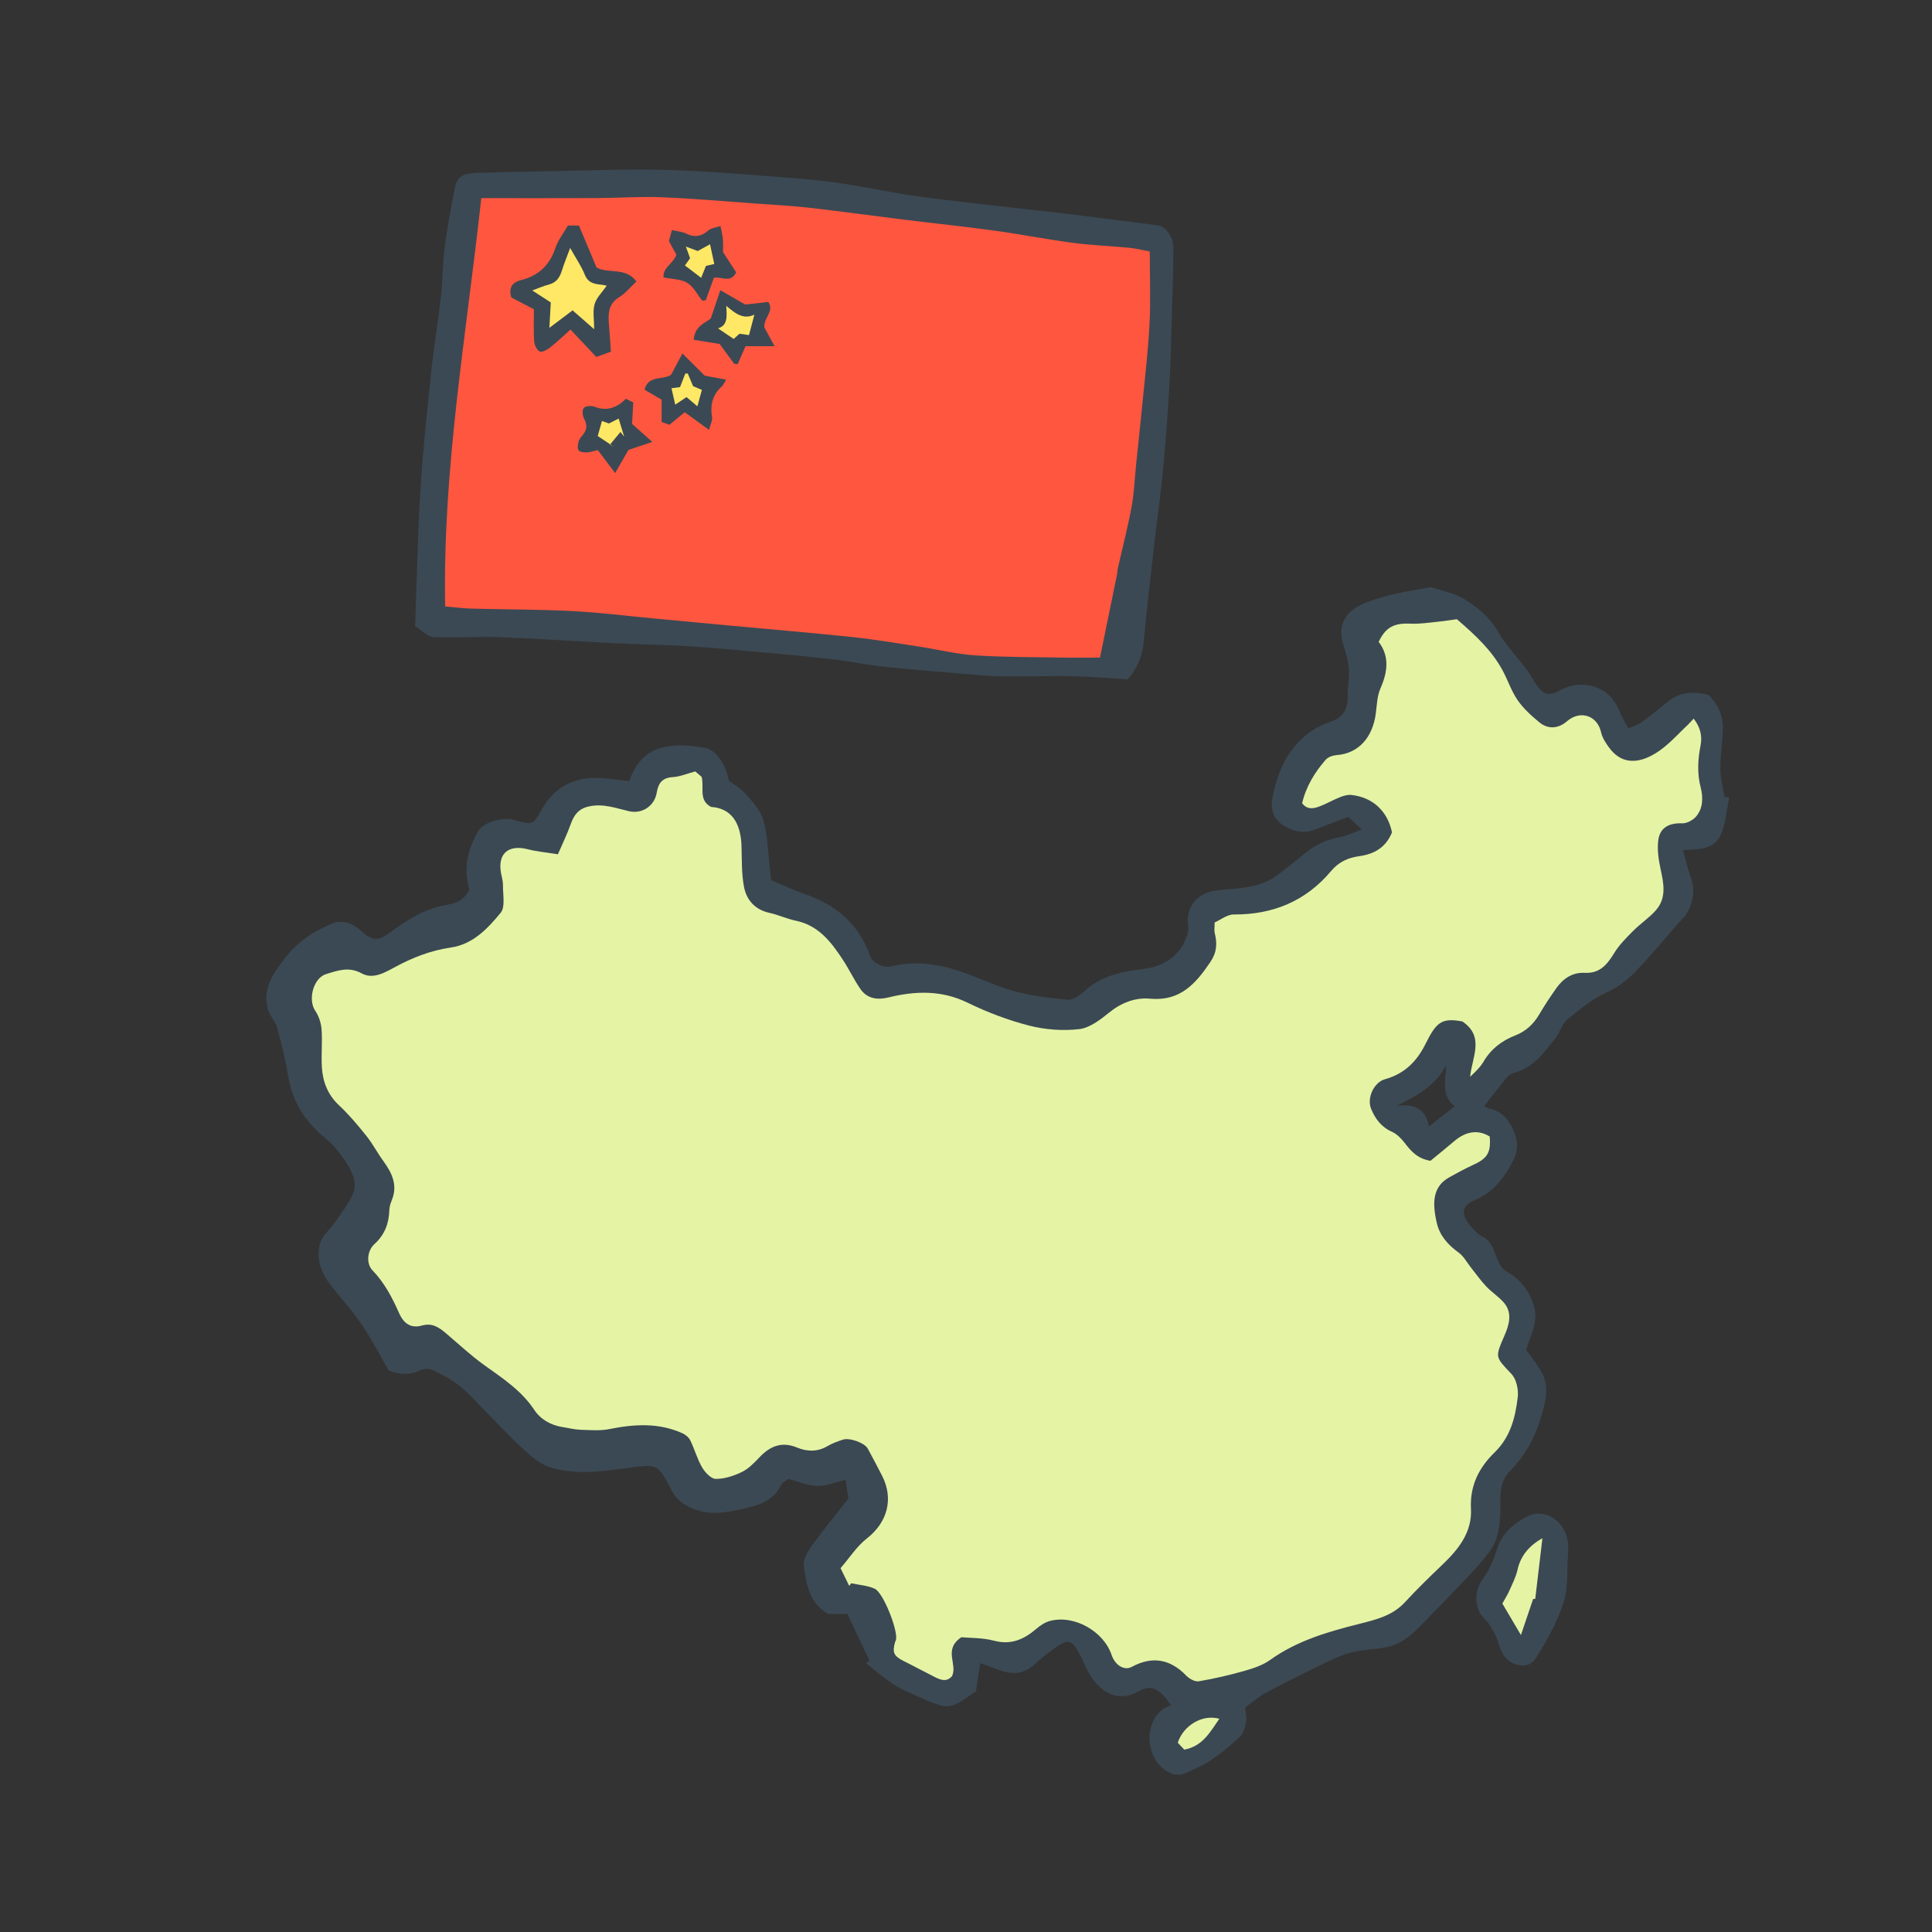 <svg version="1.1" id="svg" xmlns="http://www.w3.org/2000/svg" xmlns:xlink="http://www.w3.org/1999/xlink" x="0px" y="0px"
	 width="200px" height="200px" viewBox="0 0 200 200" enable-background="new 0 0 200 200" xml:space="preserve">
<rect x="0" y="0" width="200" height="200" fill="#333333" stroke="none"/>
<path class="stroke" fill="#3b4954"  fill-rule="evenodd" clip-rule="evenodd" d="M87.529,153.188c-1.043,0.25-1.972,0.66-2.893,0.643
	c-0.965-0.018-1.923-0.446-3.019-0.729c-0.224,0.177-0.646,0.347-0.785,0.647c-0.725,1.571-2.207,2.058-3.644,2.38
	c-1.662,0.373-3.366,0.779-5.122,0.171c-1.099-0.38-1.974-0.938-2.505-1.954c-1.562-2.99-1.473-2.787-5.082-2.314
	c-2.54,0.333-5.147,0.648-7.636-0.175c-1.008-0.333-1.907-1.146-2.72-1.889c-1.37-1.251-2.629-2.623-3.939-3.939
	c-0.88-0.884-1.701-1.843-2.671-2.615c-0.816-0.65-1.787-1.126-2.736-1.581c-0.335-0.16-0.876-0.167-1.208-0.005
	c-0.986,0.48-1.954,0.562-3.341,0.049c-0.794-1.38-1.659-3.084-2.714-4.661c-0.941-1.405-2.095-2.667-3.149-3.998
	c-1.102-1.393-1.767-2.941-1.161-4.707c0.223-0.651,0.878-1.145,1.291-1.742c0.701-1.013,1.484-1.995,2.012-3.095
	c0.51-1.065,0.035-2.196-0.534-3.112c-0.617-0.994-1.363-1.98-2.263-2.712c-2.086-1.697-3.433-3.741-3.874-6.42
	c-0.278-1.692-0.692-3.367-1.143-5.023c-0.174-0.642-0.717-1.18-0.918-1.82c-0.674-2.142,0.471-3.786,1.672-5.345
	c0.6-0.778,1.326-1.498,2.116-2.082c0.829-0.613,1.767-1.115,2.721-1.513c1.142-0.476,2.189-0.112,3.091,0.703
	c1.212,1.094,1.75,1.106,3.028,0.158c1.781-1.323,3.632-2.475,5.894-2.849c1.28-0.211,1.81-0.677,2.296-1.547
	c-0.639-2.161-0.201-4.167,0.902-6.066c0.498-0.859,2.321-1.466,3.578-1.214c0.125,0.025,0.242,0.09,0.366,0.121
	c1.824,0.453,1.738,0.402,2.683-1.234c1.186-2.057,3.048-3.183,5.454-3.192c1.138-0.004,2.277,0.2,3.568,0.324
	c1.306-3.866,4.42-4.003,7.809-3.443c1.122,0.186,2.22,1.715,2.494,3.41c0.512,0.388,1.211,0.77,1.707,1.332
	c0.709,0.803,1.513,1.658,1.833,2.636c0.429,1.311,0.443,2.758,0.618,4.15c0.086,0.687,0.133,1.378,0.207,2.168
	c1.239,0.517,2.374,1.062,3.557,1.47c3.234,1.116,5.581,3.126,6.717,6.418c0.218,0.634,1.357,1.236,2.067,1.061
	c2.121-0.523,4.261-0.375,6.303,0.203c2.167,0.612,4.205,1.684,6.372,2.298c1.833,0.52,3.763,0.762,5.667,0.933
	c0.563,0.05,1.289-0.447,1.764-0.885c1.763-1.623,3.948-2.042,6.187-2.309c2.36-0.281,4.026-1.723,4.527-3.796
	c0.122-0.502-0.062-1.072,0.005-1.596c0.209-1.607,1.44-2.602,3.167-2.761c2.158-0.199,4.384-0.199,6.219-1.64
	c0.883-0.694,1.775-1.378,2.638-2.097c1.087-0.904,2.29-1.502,3.702-1.739c0.675-0.113,1.313-0.452,2.273-0.798
	c-0.542-0.5-0.896-0.829-1.402-1.295c-1.184,0.447-2.339,0.873-3.487,1.318c-1.071,0.414-2.044,0.215-3.03-0.324
	c-1.194-0.653-1.559-1.706-1.343-2.905c0.514-2.854,1.667-5.391,4.171-7.073c0.656-0.441,1.44-0.698,2.178-1.008
	c1.018-0.428,1.416-1.232,1.451-2.274c0.011-0.322-0.021-0.649,0.016-0.968c0.229-1.958,0.163-2.658-0.476-4.593
	c-0.646-1.957,0.207-3.461,2.085-4.254c2.268-0.958,4.649-1.289,7.017-1.712c1.157,0.401,2.409,0.617,3.412,1.236
	c1.337,0.824,2.579,1.795,3.431,3.264c0.877,1.512,2.122,2.808,3.18,4.218c0.363,0.483,0.606,1.057,0.974,1.534
	c0.696,0.901,1.25,1.017,2.243,0.477c0.929-0.506,1.86-0.742,2.946-0.581c1.769,0.263,2.766,1.315,3.391,2.883
	c0.199,0.5,0.5,0.961,0.838,1.597c0.459-0.203,0.917-0.322,1.274-0.58c0.931-0.673,1.841-1.378,2.716-2.122
	c1.232-1.048,2.626-1.197,4.309-0.76c0.892,0.856,1.531,2.043,1.484,3.497c-0.045,1.409-0.273,2.814-0.266,4.22
	c0.005,0.953,0.281,1.904,0.435,2.857c0.164,0.003,0.328,0.007,0.492,0.01c-0.296,1.354-0.36,2.824-0.951,4.035
	c-0.664,1.36-2.257,1.378-3.847,1.436c0.316,1.11,0.534,2.096,0.878,3.034c0.458,1.246,0.05,3.05-0.864,4.009
	c-1.034,1.083-1.951,2.277-2.96,3.386c-1.478,1.626-2.812,3.355-4.953,4.311c-1.496,0.668-2.82,1.779-4.107,2.829
	c-0.533,0.435-0.708,1.28-1.157,1.85c-1.203,1.528-2.319,3.14-4.414,3.668c-0.53,0.133-0.94,0.837-1.353,1.324
	c-0.554,0.65-1.057,1.345-1.628,2.081c0.082,0.05,0.221,0.196,0.382,0.228c1.683,0.329,2.456,1.607,2.897,3.035
	c0.206,0.667,0.099,1.59-0.214,2.226c-0.9,1.831-2.078,3.438-4.097,4.278c-1.283,0.535-1.414,1.428-0.507,2.512
	c0.383,0.458,0.793,0.978,1.308,1.224c0.987,0.471,1.171,1.362,1.524,2.222c0.212,0.518,0.521,1.143,0.968,1.391
	c1.436,0.796,2.329,1.921,2.837,3.475c0.417,1.272,0.045,2.376-0.384,3.516c-0.165,0.437-0.291,0.888-0.375,1.149
	c0.635,0.914,1.224,1.604,1.636,2.388c0.744,1.414,0.369,2.929-0.028,4.315c-0.621,2.166-1.643,4.166-3.276,5.806
	c-0.727,0.73-0.998,1.659-1.003,2.726c-0.01,1.982,0.098,4.027-1.199,5.737c-0.619,0.816-1.31,1.583-2.011,2.331
	c-1.318,1.403-2.649,2.794-4.009,4.157c-1.307,1.311-2.492,2.837-4.42,3.272c-1.19,0.268-2.437,0.28-3.627,0.542
	c-0.848,0.187-1.674,0.54-2.461,0.92c-2.187,1.055-4.365,2.132-6.511,3.269c-0.787,0.417-1.471,1.029-2.187,1.54
	c0.042,0.544,0.182,1.067,0.091,1.545c-0.1,0.53-0.286,1.152-0.654,1.503c-0.922,0.881-1.923,1.698-2.979,2.412
	c-0.812,0.55-1.742,0.935-2.643,1.339c-0.918,0.412-1.77,0.017-2.415-0.552c-1.758-1.552-1.745-4.634,0.041-6.03
	c0.274-0.216,0.63-0.326,0.871-0.446c-1.166-1.754-2.074-2.174-3.36-1.433c-2.395,1.381-4.401-0.287-5.38-2.378
	c-0.294-0.629-0.583-1.265-0.931-1.865c-0.583-1.008-1.019-1.131-2.02-0.459c-0.879,0.589-1.716,1.257-2.501,1.967
	c-1.17,1.059-2.422,0.991-3.764,0.458c-0.579-0.23-1.172-0.424-1.783-0.644c-0.176,1.145-0.325,2.107-0.455,2.948
	c-1.274,0.716-2.205,1.851-3.644,1.43c-1.032-0.302-2.02-0.769-3.006-1.21c-0.699-0.312-1.406-0.642-2.033-1.074
	c-0.933-0.643-1.8-1.383-2.694-2.082c0.123-0.091,0.245-0.181,0.368-0.272c-0.775-1.635-1.549-3.271-2.288-4.829
	c-0.895,0-1.505,0-1.99,0c-1.995-1.146-2.244-3.102-2.521-4.944c-0.098-0.65,0.378-1.495,0.809-2.094
	c1.176-1.638,2.466-3.193,3.812-4.91C87.744,154.551,87.637,153.874,87.529,153.188z M149.705,110.265
	c-1.122,2.152-3.072,3.213-5.172,4.226c1.839-0.288,3.049,0.256,3.387,2.126c0.922-0.722,1.764-1.382,2.665-2.088
	C149.117,113.359,149.678,111.793,149.705,110.265z"/>
<path class="stroke" fill="#3b4954"  fill-rule="evenodd" clip-rule="evenodd" d="M162.328,160.81c-0.136,1.758,0.042,3.555-0.475,5.123
	c-0.671,2.039-1.767,3.976-2.921,5.803c-0.755,1.195-2.765,0.717-3.457-0.69c-0.267-0.542-0.371-1.163-0.644-1.701
	c-0.304-0.602-0.618-1.255-1.1-1.701c-1.126-1.04-1.173-2.93-0.256-4.154c0.687-0.917,1.164-2.047,1.508-3.152
	c0.498-1.605,1.655-2.554,2.988-3.294c1.913-1.062,4.157,0.408,4.352,2.768C162.354,160.164,162.328,160.521,162.328,160.81z"/>
<path class="stroke" fill="#3b4954"  d="M119.851,23.331c-3.034-0.386-6.065-0.794-9.101-1.159c-3.294-0.395-6.594-0.74-9.89-1.124
	c-2.227-0.259-4.457-0.504-6.672-0.838c-2.11-0.318-4.198-0.782-6.306-1.109c-1.705-0.264-3.422-0.48-5.142-0.611
	c-4.507-0.342-9.015-0.752-13.53-0.895c-4.009-0.127-8.029,0.057-12.043,0.122c-2.59,0.042-5.181,0.112-7.771,0.179
	c-1.456,0.037-2.047,0.348-2.291,1.505c-0.433,2.066-0.805,4.15-1.077,6.244c-0.221,1.704-0.201,3.438-0.392,5.148
	c-0.278,2.485-0.708,4.952-0.968,7.438c-0.436,4.15-0.89,8.303-1.149,12.466c-0.289,4.628-0.368,9.269-0.547,14.128
	c0.682,0.417,1.293,1.095,1.937,1.127c2.262,0.116,4.539-0.077,6.803,0.008c3.981,0.149,7.956,0.433,11.935,0.63
	c2.473,0.123,4.951,0.146,7.422,0.296c2.501,0.15,4.997,0.387,7.493,0.612c2.577,0.234,5.155,0.466,7.725,0.762
	c1.719,0.197,3.418,0.566,5.138,0.75c2.737,0.293,5.483,0.505,8.228,0.736c1.364,0.114,2.731,0.258,4.098,0.276
	c2.435,0.033,4.872-0.071,7.306-0.023c1.916,0.038,3.828,0.22,5.677,0.333c0.996-1.137,1.517-2.394,1.657-3.857
	c0.32-3.337,0.705-6.667,1.083-9.997c0.302-2.656,0.682-5.304,0.937-7.963c0.272-2.834,0.468-5.676,0.639-8.519
	c0.128-2.141,0.173-4.288,0.236-6.433c0.077-2.628,0.168-5.256,0.183-7.884C121.473,24.496,120.653,23.433,119.851,23.331z"/>
<path fill-rule="evenodd" clip-rule="evenodd" fill="#e5f3a5" class="fill" d="M57.756,88.434c0.496-1.151,0.966-2.11,1.321-3.11
	c0.335-0.944,0.8-1.601,1.87-1.84c1.468-0.328,2.784,0.164,4.152,0.488c1.361,0.323,2.653-0.526,2.884-1.912
	c0.167-0.998,0.573-1.55,1.67-1.615c0.739-0.043,1.462-0.359,2.324-0.588c0.125,0.106,0.388,0.332,0.651,0.556
	c0.301,1.062-0.363,2.418,0.987,3.122c1.999,0.124,3.07,1.526,3.147,4.055c0.042,1.406-0.004,2.838,0.255,4.207
	c0.26,1.38,1.144,2.374,2.643,2.705c0.927,0.205,1.809,0.62,2.739,0.813c2.342,0.488,3.642,2.199,4.843,4.023
	c0.646,0.982,1.152,2.057,1.816,3.026c0.708,1.033,1.762,1.172,2.923,0.888c2.788-0.681,5.489-0.769,8.199,0.553
	c2.033,0.992,4.192,1.809,6.38,2.37c1.65,0.423,3.462,0.553,5.151,0.361c1.077-0.123,2.162-0.946,3.061-1.679
	c1.276-1.04,2.738-1.618,4.261-1.475c3.135,0.294,4.741-1.537,6.27-3.806c0.68-1.009,0.711-1.928,0.445-2.995
	c-0.068-0.272-0.01-0.575-0.01-1.086c0.614-0.271,1.296-0.832,1.975-0.828c4.074,0.023,7.473-1.388,10.094-4.512
	c0.786-0.937,1.759-1.367,2.884-1.521c1.583-0.218,2.78-0.912,3.406-2.464c-0.45-2.199-1.979-3.64-4.227-3.879
	c-0.388-0.041-0.823,0.102-1.199,0.252c-0.685,0.272-1.327,0.652-2.015,0.915c-0.629,0.241-1.3,0.417-1.861-0.306
	c0.405-1.729,1.299-3.197,2.446-4.509c0.242-0.277,0.727-0.444,1.114-0.473c2.323-0.172,3.736-1.872,4.062-4.268
	c0.12-0.885,0.134-1.833,0.482-2.628c0.748-1.703,0.97-3.31-0.18-4.83c0.741-1.542,1.616-1.964,3.315-1.882
	c0.935,0.044,1.88-0.109,2.817-0.202c0.705-0.07,1.403-0.184,1.964-0.26c1.94,1.668,3.621,3.241,4.736,5.306
	c0.547,1.013,0.907,2.145,1.557,3.08c0.604,0.87,1.428,1.615,2.254,2.295c0.918,0.757,1.986,0.63,2.835-0.104
	c1.406-1.214,3.167-0.606,3.551,1.145c0.125,0.571,0.495,1.119,0.853,1.604c1.027,1.387,2.419,1.67,4.005,0.964
	c1.693-0.754,2.836-2.157,4.138-3.377c0.181-0.169,0.34-0.361,0.583-0.622c0.674,0.871,0.91,1.771,0.72,2.748
	c-0.285,1.469-0.376,2.896,0.009,4.388c0.26,1.011,0.261,2.17-0.51,3.032c-0.329,0.367-0.948,0.689-1.421,0.671
	c-1.304-0.05-2.274,0.417-2.454,1.708c-0.135,0.974,0.016,2.025,0.227,3.002c0.327,1.511,0.646,3.01-0.483,4.291
	c-0.694,0.789-1.605,1.385-2.35,2.135c-0.71,0.714-1.444,1.448-1.965,2.297c-0.732,1.191-1.483,2.127-3.065,2.046
	c-1.243-0.064-2.216,0.583-2.92,1.58c-0.626,0.887-1.229,1.796-1.779,2.731c-0.595,1.01-1.388,1.746-2.483,2.172
	c-1.386,0.54-2.505,1.395-3.276,2.708c-0.335,0.57-0.832,1.047-1.388,1.565c0.175-1.984,1.55-4.136-0.801-5.723
	c-2.188-0.42-2.721,0.121-3.833,2.355c-0.914,1.833-2.212,3.078-4.185,3.625c-1.116,0.311-1.906,1.913-1.428,3.073
	c0.418,1.014,1.048,1.874,2.138,2.36c0.513,0.228,0.969,0.691,1.323,1.147c0.644,0.831,1.28,1.622,2.677,1.867
	c0.719-0.593,1.599-1.298,2.456-2.03c1.225-1.047,2.488-1.225,3.68-0.487c0.138,1.684-0.244,2.281-1.777,2.969
	c-0.817,0.367-1.602,0.812-2.39,1.243c-1.782,0.974-1.785,2.716-1.307,4.76c0.303,1.293,1.156,2.249,2.251,3.038
	c0.537,0.387,0.875,1.049,1.304,1.586c0.514,0.643,0.99,1.322,1.554,1.918c0.548,0.58,1.237,1.03,1.775,1.618
	c0.988,1.082,0.599,2.356,0.129,3.444c-0.997,2.304-0.998,2.201,0.715,4.01c0.512,0.54,0.739,1.626,0.646,2.409
	c-0.251,2.101-0.753,4.114-2.408,5.72c-1.59,1.543-2.561,3.423-2.434,5.809c0.13,2.433-1.284,4.202-2.956,5.798
	c-1.32,1.26-2.632,2.534-3.868,3.875c-1.304,1.417-3.004,1.816-4.771,2.261c-3.227,0.812-6.422,1.738-9.199,3.729
	c-0.759,0.544-1.72,0.864-2.635,1.123c-1.562,0.443-3.152,0.814-4.752,1.084c-0.396,0.066-0.985-0.266-1.301-0.594
	c-1.647-1.712-3.526-2.042-5.633-0.899c-0.767,0.416-1.718-0.148-2.089-1.24c-0.841-2.473-3.894-4.178-6.392-3.511
	c-0.501,0.134-0.987,0.462-1.389,0.806c-1.281,1.095-2.608,1.706-4.385,1.237c-1.201-0.317-2.498-0.276-3.382-0.36
	c-1.921,1.284-0.361,2.803-0.969,4.027c-0.56,0.653-1.197,0.389-1.816,0.078c-1.06-0.531-2.099-1.102-3.161-1.627
	c-1.038-0.514-1.225-0.876-0.922-1.961c0.026-0.092,0.083-0.177,0.103-0.271c0.204-0.981-1.313-4.862-2.209-5.269
	c-0.742-0.336-1.614-0.387-2.429-0.564c-0.07,0.09-0.14,0.18-0.209,0.271c-0.269-0.55-0.538-1.101-0.895-1.832
	c0.912-1.053,1.671-2.256,2.727-3.081c2.115-1.652,2.805-4.089,1.562-6.51c-0.48-0.935-0.972-1.864-1.473-2.788
	c-0.32-0.591-1.865-1.16-2.582-0.924c-0.544,0.179-1.097,0.377-1.587,0.667c-1.035,0.612-2.113,0.575-3.14,0.152
	c-1.585-0.654-2.779-0.169-3.882,0.987c-0.548,0.574-1.131,1.19-1.825,1.531c-0.834,0.409-1.802,0.724-2.712,0.724
	c-0.483,0-1.114-0.666-1.417-1.183c-0.511-0.872-0.777-1.882-1.223-2.797c-0.152-0.311-0.494-0.599-0.818-0.745
	c-2.458-1.106-4.981-0.953-7.555-0.433c-0.976,0.196-2.019,0.103-3.029,0.07c-0.604-0.02-1.201-0.182-1.803-0.274
	c-1.234-0.189-2.29-0.788-2.956-1.791c-1.34-2.019-3.295-3.278-5.198-4.647c-1.351-0.97-2.577-2.115-3.846-3.196
	c-0.748-0.636-1.452-1.195-2.581-0.88c-1.089,0.304-1.854-0.144-2.357-1.274c-0.718-1.615-1.517-3.154-2.765-4.446
	c-0.652-0.675-0.563-2.011,0.206-2.71c1.056-0.96,1.499-2.117,1.541-3.499c0.01-0.345,0.115-0.703,0.249-1.025
	c0.651-1.565,0.031-2.834-0.867-4.073c-0.617-0.849-1.106-1.794-1.76-2.611c-0.881-1.101-1.797-2.193-2.824-3.155
	c-1.157-1.084-1.678-2.408-1.777-3.906c-0.086-1.317,0.064-2.651-0.034-3.967c-0.049-0.662-0.292-1.383-0.663-1.932
	c-0.764-1.128-0.2-3.372,1.125-3.78c1.195-0.369,2.355-0.811,3.688-0.079c1.175,0.645,2.39-0.075,3.456-0.653
	c1.822-0.987,3.701-1.72,5.77-2.02c2.287-0.331,3.819-1.961,5.164-3.599c0.5-0.609,0.22-1.878,0.24-2.848
	c0.008-0.41-0.121-0.825-0.198-1.235c-0.382-2.037,0.748-3.016,2.79-2.487C55.565,88.155,56.519,88.234,57.756,88.434z"/>
<path fill-rule="evenodd" clip-rule="evenodd" fill="#e5f3a5" class="fill" d="M126.226,177.926c-0.958,1.365-1.708,2.842-3.631,3.195
	c-0.196-0.208-0.45-0.479-0.674-0.716C122.52,178.59,124.485,177.437,126.226,177.926z"/>
<path fill-rule="evenodd" clip-rule="evenodd" fill="#FF563F" d="M119.023,26.03c0,2.64,0.099,5.096-0.026,7.54
	c-0.142,2.769-0.477,5.527-0.744,8.288c-0.205,2.108-0.435,4.214-0.651,6.321c-0.147,1.432-0.198,2.882-0.46,4.292
	c-0.392,2.106-0.938,4.184-1.403,6.277c-0.079,0.354-0.081,0.724-0.176,1.068c-0.544,2.657-1.089,5.314-1.692,8.259
	c-1.289,0-2.588,0.019-3.886-0.004c-3.013-0.054-6.033-0.031-9.037-0.229c-1.938-0.127-3.852-0.606-5.782-0.901
	c-2.281-0.349-4.56-0.741-6.854-0.984c-4.204-0.445-8.418-0.792-12.628-1.184c-2.686-0.25-5.372-0.505-8.057-0.757
	c-2.806-0.263-5.607-0.617-8.419-0.759c-3.464-0.175-6.938-0.163-10.406-0.253c-0.831-0.022-1.659-0.134-2.719-0.225
	c-0.275-14.217,2.199-28.188,3.74-42.267c4.122,0,7.981,0.014,11.84-0.005c2.276-0.011,4.557-0.178,6.827-0.088
	c3.272,0.13,6.537,0.425,9.805,0.658c1.858,0.133,3.721,0.23,5.571,0.441c3.252,0.37,6.496,0.824,9.745,1.225
	c3.094,0.382,6.197,0.701,9.286,1.125c2.728,0.374,5.435,0.909,8.164,1.27c1.941,0.257,3.908,0.324,5.858,0.515
	C117.635,25.724,118.343,25.906,119.023,26.03z M58.79,23.351c-0.438,0.764-1.024,1.493-1.297,2.324
	c-0.583,1.78-1.748,2.854-3.512,3.307c-0.954,0.246-1.348,0.762-1.051,1.809c0.763,0.399,1.571,0.822,2.34,1.225
	c0,1.2-0.052,2.284,0.029,3.358c0.027,0.373,0.32,0.94,0.604,1.021c0.307,0.087,0.797-0.227,1.116-0.481
	c0.73-0.583,1.406-1.235,2.037-1.8c1.018,1.082,1.867,1.985,2.671,2.839c0.651-0.236,1.035-0.375,1.515-0.549
	c-0.068-0.953-0.128-1.876-0.203-2.797c-0.09-1.115-0.087-2.144,1.062-2.847c0.633-0.387,1.123-1.009,1.78-1.621
	c-1.124-1.534-2.901-0.753-4.127-1.451c-0.604-1.437-1.21-2.88-1.821-4.336C59.516,23.351,59.207,23.351,58.79,23.351z
	 M72.949,38.886c-0.749-0.745-1.466-1.457-2.305-2.292c-0.488,0.917-0.815,1.533-1.16,2.181c-0.792,0.621-2.353-0.01-2.768,1.563
	c0.608,0.356,1.153,0.675,1.775,1.039c0,0.744,0,1.506,0,2.299c0.329,0.122,0.587,0.216,0.808,0.297
	c0.57-0.468,1.081-0.887,1.585-1.3c0.834,0.607,1.573,1.144,2.515,1.829c0.17-0.652,0.364-0.986,0.315-1.28
	c-0.211-1.26,0.019-2.346,1.012-3.219c0.131-0.116,0.198-0.305,0.445-0.702C74.298,39.14,73.582,39.005,72.949,38.886z
	 M73.588,32.945c-0.461,0.468-1.668,0.723-1.773,2.228c0.878,0.142,1.735,0.281,2.685,0.435c0.452,0.617,0.974,1.33,1.495,2.042
	c0.122,0.019,0.245,0.037,0.367,0.056c0.26-0.597,0.521-1.194,0.814-1.866c0.915,0,1.823,0,3.011,0
	c-0.48-0.877-0.807-1.475-1.054-1.926c-0.126-1.016,1.062-1.64,0.409-2.654c-0.876,0.098-1.728,0.192-2.399,0.267
	c-0.885-0.511-1.617-0.934-2.573-1.486C74.24,31.015,73.977,31.796,73.588,32.945z M74.843,26.089c0-0.347,0.034-0.831-0.009-1.308
	c-0.043-0.464-0.163-0.922-0.249-1.381c-0.427,0.146-0.942,0.189-1.262,0.461c-0.725,0.616-1.415,0.75-2.282,0.326
	c-0.437-0.213-0.961-0.247-1.492-0.373c-0.125,0.478-0.218,0.838-0.301,1.157c0.287,0.52,0.547,0.992,0.766,1.39
	c-0.295,0.932-1.435,1.321-1.319,2.359c0.912,0.188,1.811,0.169,2.455,0.565c0.646,0.397,1.039,1.209,1.542,1.84
	c0.123-0.014,0.245-0.027,0.367-0.041c0.283-0.785,0.566-1.57,0.838-2.321c0.807-0.177,1.711,0.606,2.313-0.563
	C75.797,27.565,75.352,26.876,74.843,26.089z M64.792,41.282c-0.943,0.943-1.98,1.317-3.259,0.819
	c-0.32-0.125-0.918-0.083-1.097,0.129c-0.184,0.218-0.14,0.806,0.026,1.11c0.368,0.674,0.299,1.208-0.191,1.757
	c-0.167,0.188-0.332,0.42-0.388,0.657c-0.066,0.284-0.129,0.69,0.018,0.869c0.151,0.185,0.56,0.223,0.851,0.209
	c0.371-0.016,0.736-0.148,1.135-0.238c0.541,0.718,1.053,1.398,1.792,2.38c0.587-1.022,1.046-1.821,1.376-2.395
	c0.892-0.301,1.571-0.529,2.47-0.833c-0.893-0.794-1.529-1.36-2.097-1.865c0.048-0.82,0.09-1.521,0.131-2.219
	C65.299,41.535,65.104,41.438,64.792,41.282z"/>
<path fill-rule="evenodd" clip-rule="evenodd" fill="#e5f3a5" class="fill" d="M158.708,165.531c-0.412,1.216-0.824,2.432-1.262,3.728
	c-0.66-1.118-1.272-2.157-1.922-3.26c0.247-0.45,0.524-0.88,0.729-1.344c0.316-0.714,0.682-1.429,0.848-2.183
	c0.276-1.257,1.06-2.402,2.569-3.235c-0.258,2.183-0.5,4.229-0.742,6.274C158.855,165.518,158.782,165.524,158.708,165.531z"/>
<path fill-rule="evenodd" clip-rule="evenodd" fill="#FFE865" d="M59.275,32.128c-0.882,0.663-1.56,1.174-2.404,1.81
	c0.055-0.978,0.098-1.748,0.147-2.63c-0.598-0.387-1.191-0.771-1.917-1.241c0.662-0.24,1.172-0.472,1.708-0.608
	c0.788-0.199,1.139-0.735,1.361-1.457c0.221-0.711,0.51-1.401,0.853-2.331c0.605,1.083,1.158,1.881,1.511,2.761
	c0.355,0.886,1.036,0.976,1.795,1.049c0.154,0.015,0.307,0.06,0.477,0.095c-0.449,0.654-1.05,1.221-1.251,1.906
	c-0.213,0.729-0.048,1.567-0.048,2.599C60.589,33.278,59.907,32.681,59.275,32.128z"/>
<path fill-rule="evenodd" clip-rule="evenodd" fill="#FFE865" d="M71.068,41.107c-0.434,0.29-0.794,0.532-1.168,0.782
	c-0.134-0.59-0.253-1.109-0.388-1.699c0.2-0.027,0.553-0.073,0.887-0.118c0.191-0.492,0.368-0.946,0.544-1.401
	c0.084-0.002,0.168-0.006,0.252-0.008c0.177,0.417,0.353,0.835,0.555,1.313c0.285,0.121,0.625,0.266,0.909,0.387
	c-0.163,0.594-0.308,1.121-0.466,1.699C71.826,41.75,71.452,41.433,71.068,41.107z"/>
<path fill-rule="evenodd" clip-rule="evenodd" fill="#FFE865" d="M74.329,33.994c1.037-0.327,0.91-1.249,0.855-2.331
	c0.942,0.791,1.75,1.453,2.91,0.911c-0.196,0.743-0.361,1.364-0.559,2.115c-0.161-0.023-0.55-0.08-0.983-0.142
	c-0.22,0.198-0.45,0.405-0.602,0.541C75.426,34.736,74.925,34.397,74.329,33.994z"/>
<path fill-rule="evenodd" clip-rule="evenodd" fill="#FFE865" d="M72.23,25.986c0.417-0.229,0.856-0.471,1.273-0.7
	c0.144,0.671,0.283,1.319,0.438,2.04c-0.203,0.048-0.519,0.122-0.862,0.201c-0.179,0.443-0.35,0.868-0.497,1.231
	c-0.583-0.443-1.101-0.837-1.68-1.278c0.107-0.15,0.319-0.445,0.536-0.747c-0.13-0.357-0.254-0.698-0.44-1.207
	C71.467,25.702,71.78,25.818,72.23,25.986z"/>
<path fill-rule="evenodd" clip-rule="evenodd" fill="#FFE865" d="M61.878,45.137c0.111-0.4,0.262-0.937,0.435-1.556
	c0.188,0.067,0.437,0.156,0.722,0.257c0.329-0.165,0.667-0.334,1.009-0.506c0.195,0.642,0.381,1.254,0.568,1.867
	c-0.127-0.161-0.254-0.323-0.38-0.483c-0.363,0.437-0.726,0.874-1.088,1.311c0.141,0.079,0.282,0.158,0.423,0.236
	C63.02,45.898,62.472,45.532,61.878,45.137z"/>
</svg>
